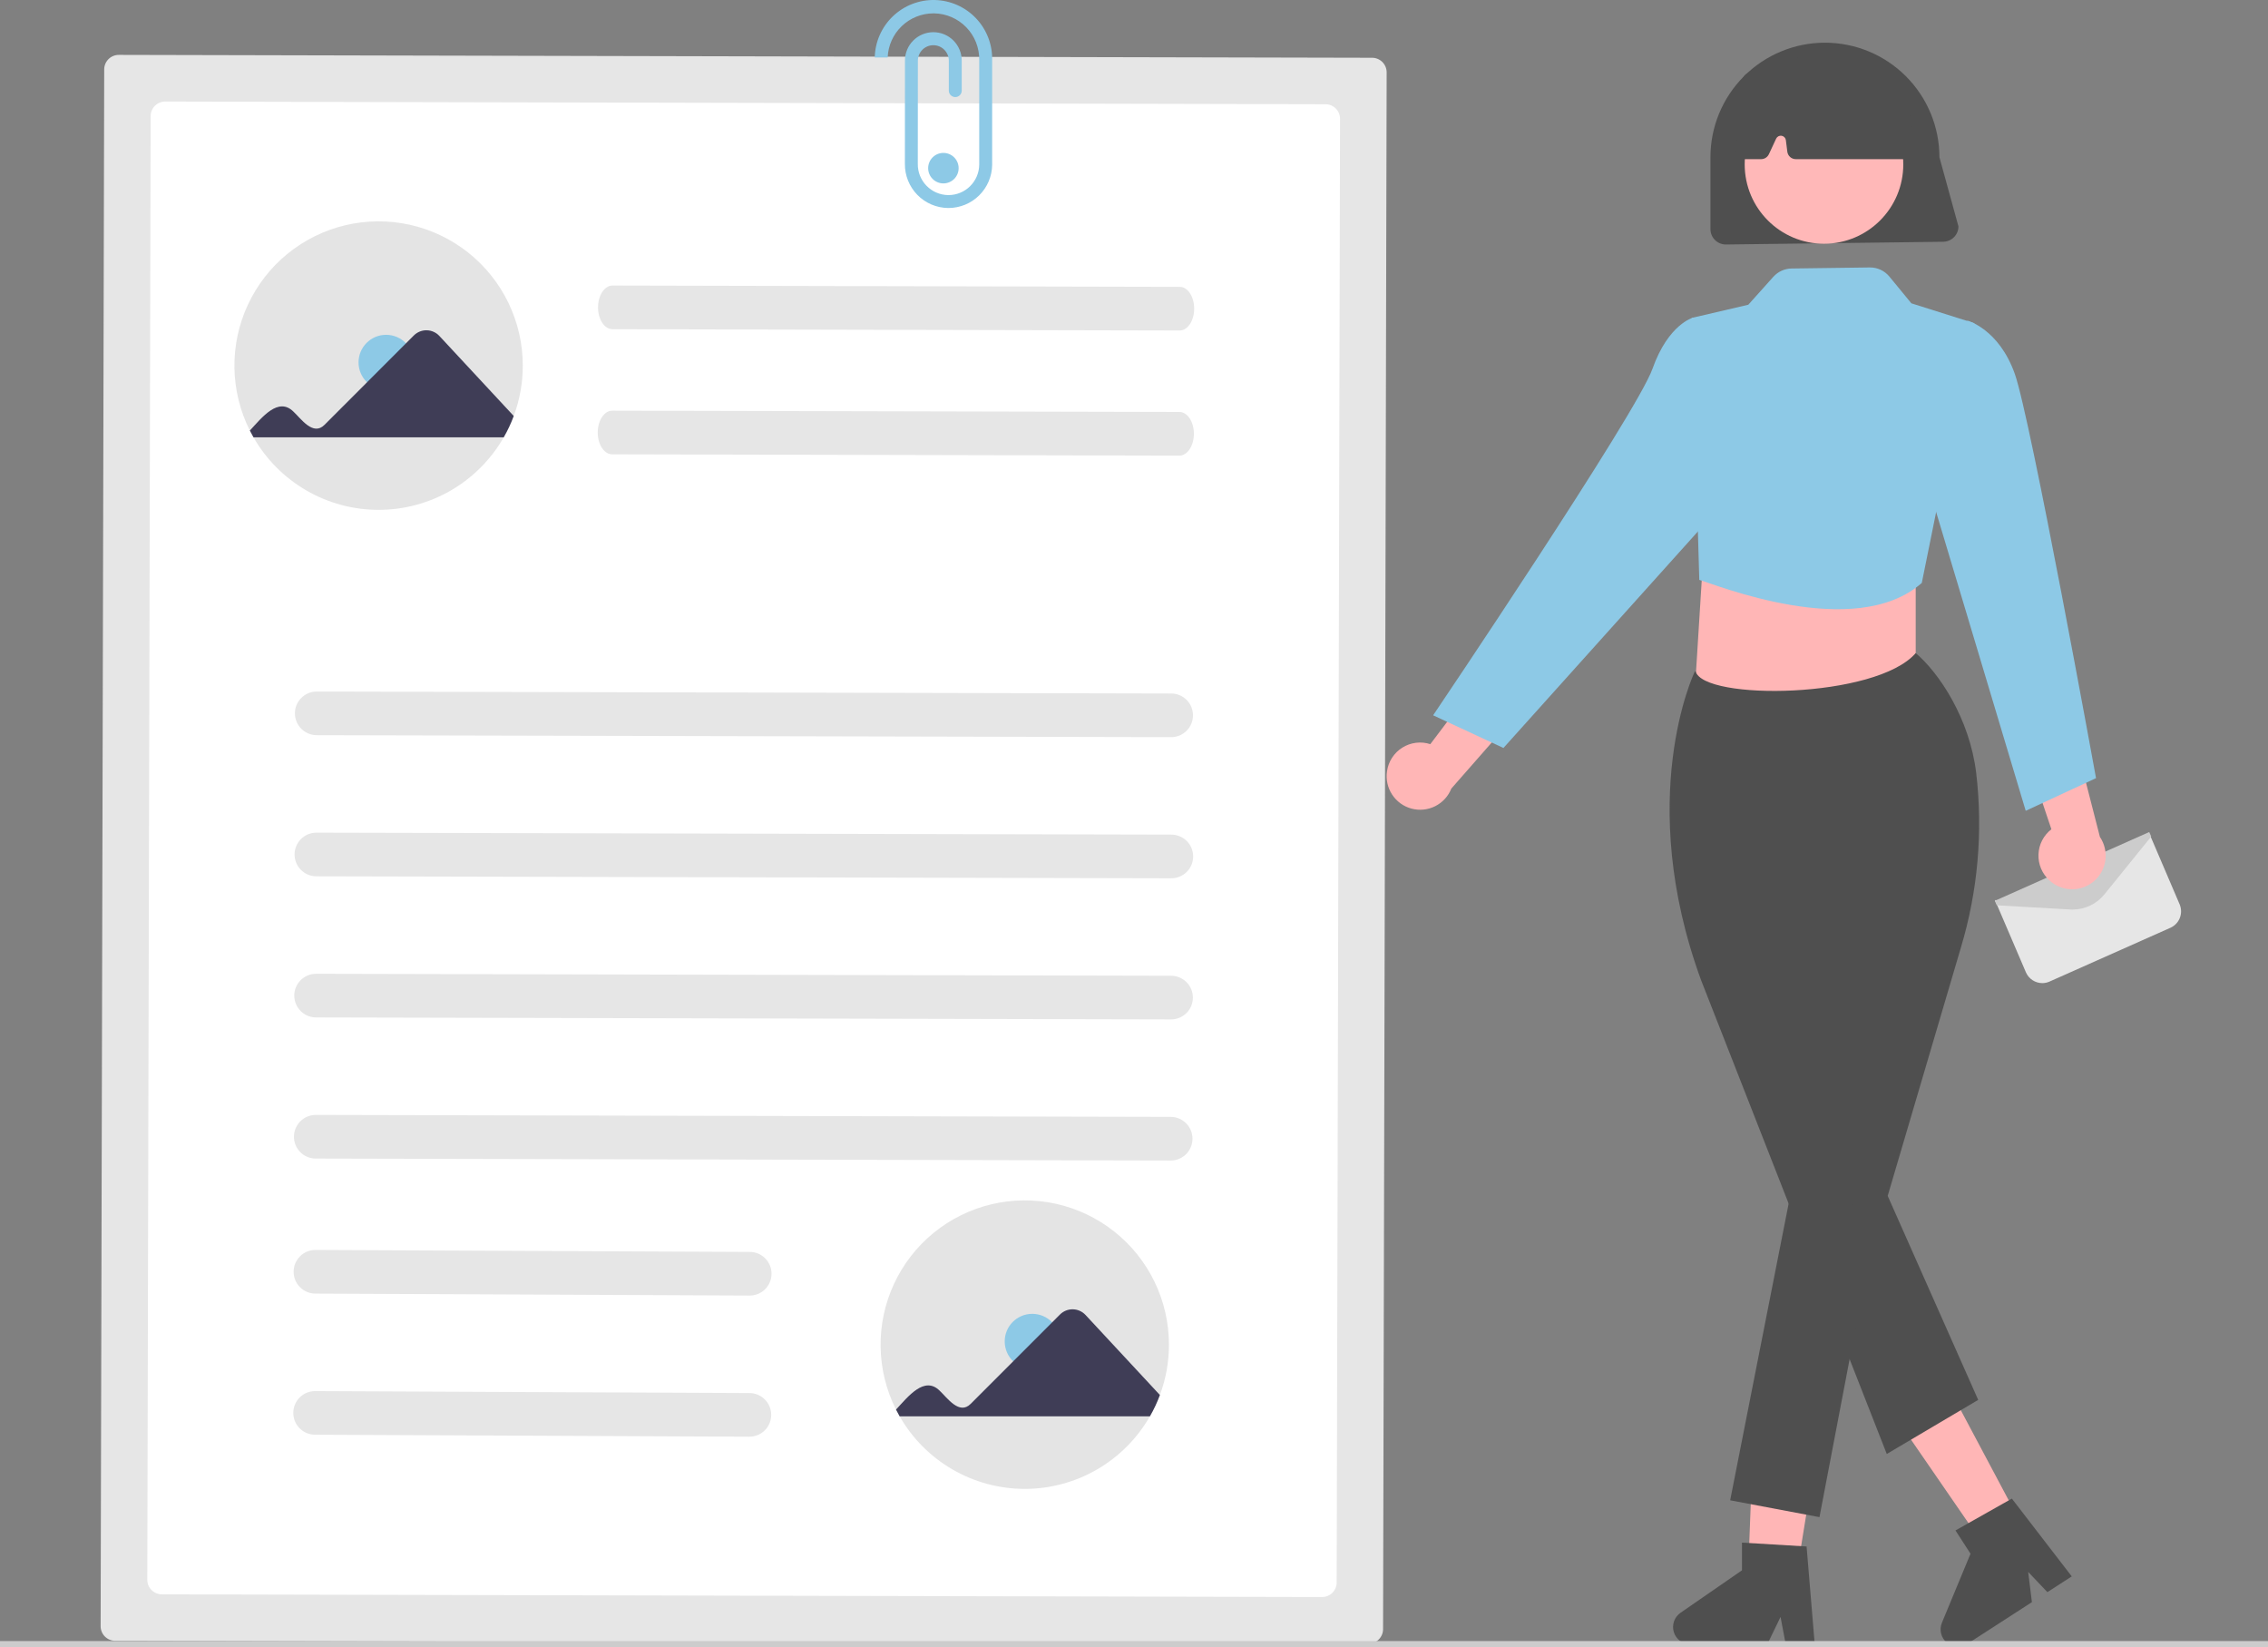 <svg width="303" height="220" viewBox="0 0 303 220" fill="none" xmlns="http://www.w3.org/2000/svg">
<rect x="0" y="0" width="303" height="220" fill="#808080" stroke="none"/>
<g clip-path="url(#clip0_125_689)">
<path d="M255.933 99.45L226.207 95.784L227.836 69.713H255.933V99.45Z" fill="#FFB6B6"/>
<path d="M272.847 131.307C272.38 131.306 271.924 131.168 271.534 130.911C271.144 130.654 270.838 130.288 270.654 129.859L266.526 120.225L278.76 120.268L287.167 111.375L291.198 120.792C291.442 121.368 291.451 122.018 291.222 122.601C290.993 123.185 290.545 123.655 289.974 123.912L273.815 131.1C273.511 131.236 273.181 131.306 272.847 131.307Z" fill="#E6E6E6"/>
<path d="M276.902 121.482C276.8 121.482 276.698 121.479 276.596 121.473L266.766 120.917L266.5 120.32L266.685 120.237L287.132 111.128L287.399 111.726L281.143 119.458C280.631 120.09 279.984 120.599 279.251 120.949C278.517 121.299 277.715 121.481 276.902 121.482Z" fill="#CCCCCC"/>
<path d="M259.589 32.291L230.565 32.654C230.021 32.653 229.498 32.437 229.113 32.051C228.728 31.666 228.511 31.143 228.511 30.598V21.005C228.511 16.946 230.122 13.054 232.991 10.184C235.86 7.314 239.751 5.702 243.808 5.702C247.865 5.702 251.756 7.314 254.625 10.184C257.494 13.054 259.105 16.946 259.105 21.005L261.644 30.235C261.643 30.78 261.427 31.303 261.041 31.688C260.656 32.074 260.134 32.29 259.589 32.291H259.589Z" fill="#4F4F4F"/>
<path d="M273.798 117.587C273.315 117.149 272.934 116.612 272.681 116.011C272.428 115.41 272.31 114.761 272.336 114.11C272.361 113.459 272.528 112.821 272.826 112.242C273.124 111.662 273.546 111.155 274.061 110.757L269.012 95.743L276.967 97.846L280.544 111.781C281.16 112.691 281.42 113.796 281.274 114.885C281.129 115.975 280.589 116.973 279.756 117.689C278.923 118.406 277.856 118.792 276.757 118.773C275.659 118.754 274.606 118.332 273.798 117.587V117.587Z" fill="#FFB6B6"/>
<path d="M239.385 214.161L233.427 213.194L234.321 189.748L243.113 191.174L239.385 214.161Z" fill="#FFB6B6"/>
<path d="M269.075 201.731L263.687 204.45L249.416 183.732L257.368 179.718L269.075 201.731Z" fill="#FFB6B6"/>
<path d="M243.681 32.554C249.532 32.554 254.275 27.81 254.275 21.957C254.275 16.104 249.532 11.359 243.681 11.359C237.83 11.359 233.087 16.104 233.087 21.957C233.087 27.81 237.83 32.554 243.681 32.554Z" fill="#FFB8B8"/>
<path d="M252.069 194.197L227.259 130.909C218.38 106.644 226.313 89.921 226.394 89.755L226.435 89.674L226.52 89.643C227.539 93.61 250.639 93.34 255.933 87.23C259.023 89.826 263.135 95.939 264.016 103.245C264.937 111.083 264.239 119.026 261.965 126.582L252.192 159.725L264.283 186.973L252.069 194.197Z" fill="#4F4F4F"/>
<path d="M240.105 154.941L231.147 200.384L243.078 202.634L250.585 163.299L240.105 154.941Z" fill="#4F4F4F"/>
<path d="M227.021 77.453C228.93 77.963 247.796 85.74 256.747 77.86L263.771 43.168L255.356 40.513L252.419 36.941C252.101 36.553 251.7 36.242 251.246 36.031C250.791 35.82 250.295 35.715 249.794 35.722L239.355 35.861C238.893 35.868 238.438 35.97 238.017 36.161C237.597 36.352 237.22 36.629 236.912 36.972L233.568 40.703L226.015 42.461L227.021 77.453Z" fill="#8DC9E6"/>
<path d="M260.568 45.874L262.855 42.828C262.855 42.828 267.045 43.929 269.174 49.935C271.303 55.942 280.025 103.931 280.025 103.931L270.632 108.294L257.913 65.882L260.568 45.874Z" fill="#8DC9E6"/>
<path d="M185.3 103.025C185.388 102.379 185.618 101.761 185.971 101.213C186.325 100.666 186.794 100.203 187.345 99.856C187.897 99.51 188.518 99.289 189.165 99.208C189.811 99.128 190.467 99.19 191.087 99.391L200.634 86.753L203.383 94.512L193.895 105.323C193.491 106.344 192.725 107.181 191.744 107.674C190.763 108.168 189.636 108.284 188.575 108C187.514 107.717 186.595 107.053 185.991 106.136C185.387 105.219 185.141 104.111 185.299 103.025H185.3Z" fill="#FFB6B6"/>
<path d="M229.371 45.202L226.207 42.42C226.207 42.42 222.894 43.256 220.765 49.263C218.636 55.269 191.463 95.539 191.463 95.539L200.856 99.902L232.027 65.208L229.371 45.202Z" fill="#8DC9E6"/>
<path d="M254.721 21.257H239.914C239.636 21.257 239.367 21.155 239.158 20.971C238.95 20.787 238.816 20.533 238.781 20.257L238.589 18.723C238.57 18.576 238.504 18.438 238.401 18.332C238.298 18.225 238.162 18.155 238.016 18.132C237.869 18.109 237.719 18.134 237.588 18.204C237.456 18.274 237.352 18.385 237.289 18.519L236.318 20.598C236.225 20.795 236.079 20.961 235.896 21.078C235.713 21.194 235.5 21.256 235.283 21.257H233.034C232.732 21.258 232.442 21.138 232.228 20.924C232.014 20.711 231.893 20.421 231.893 20.118C231.893 20.081 231.894 20.043 231.898 20.006L232.785 10.739C232.804 10.541 232.874 10.351 232.988 10.188C233.102 10.025 233.257 9.894 233.436 9.809C240.217 6.642 247.094 6.646 253.875 9.821C254.047 9.902 254.197 10.025 254.309 10.178C254.422 10.331 254.495 10.51 254.521 10.698L255.85 19.953C255.873 20.115 255.862 20.28 255.815 20.437C255.769 20.594 255.69 20.739 255.583 20.863C255.476 20.986 255.343 21.086 255.194 21.154C255.045 21.221 254.884 21.256 254.72 21.256L254.721 21.257Z" fill="#4F4F4F"/>
<path d="M15.869 7.331C15.354 7.33 14.86 7.534 14.495 7.897C14.13 8.261 13.924 8.754 13.922 9.269L13.444 217.201C13.443 217.716 13.647 218.21 14.01 218.575C14.374 218.94 14.867 219.146 15.382 219.148L182.828 219.534C183.343 219.534 183.838 219.33 184.203 218.967C184.567 218.603 184.773 218.11 184.775 217.595L185.254 9.663C185.254 9.148 185.05 8.654 184.687 8.289C184.324 7.924 183.83 7.717 183.315 7.716L15.869 7.331Z" fill="#E6E6E6"/>
<path d="M22.073 13.564C21.558 13.563 21.063 13.767 20.698 14.13C20.334 14.494 20.128 14.987 20.126 15.502L19.678 210.997C19.677 211.512 19.881 212.006 20.244 212.371C20.608 212.736 21.101 212.942 21.616 212.944L176.63 213.301C177.145 213.302 177.639 213.098 178.004 212.734C178.369 212.371 178.575 211.878 178.577 211.362L179.025 15.868C179.025 15.353 178.822 14.859 178.458 14.493C178.095 14.128 177.601 13.922 177.086 13.921L22.073 13.564Z" fill="white"/>
<path d="M156.494 98.455L42.274 98.192C41.507 98.182 40.775 97.869 40.237 97.322C39.699 96.775 39.399 96.038 39.4 95.271C39.402 94.504 39.706 93.768 40.247 93.224C40.787 92.679 41.52 92.37 42.287 92.363L156.507 92.626C157.274 92.636 158.006 92.949 158.544 93.496C159.082 94.043 159.383 94.78 159.381 95.547C159.379 96.315 159.075 97.05 158.534 97.595C157.994 98.139 157.261 98.448 156.494 98.456V98.455Z" fill="#E6E6E6"/>
<path d="M157.6 44.142L81.822 43.968C80.754 43.966 79.892 42.658 79.895 41.049C79.899 39.439 80.768 38.136 81.835 38.138L157.613 38.312C158.681 38.315 159.543 39.622 159.54 41.232C159.536 42.842 158.667 44.147 157.6 44.142Z" fill="#E6E6E6"/>
<path d="M157.561 60.855L81.783 60.68C80.716 60.678 79.853 59.371 79.857 57.761C79.861 56.151 80.729 54.848 81.797 54.85L157.575 55.025C158.642 55.027 159.505 56.334 159.501 57.944C159.497 59.554 158.629 60.857 157.561 60.855Z" fill="#E6E6E6"/>
<path d="M156.449 117.305L42.229 117.042C41.462 117.031 40.73 116.719 40.192 116.172C39.654 115.625 39.354 114.888 39.355 114.12C39.357 113.353 39.661 112.618 40.202 112.073C40.742 111.529 41.475 111.219 42.242 111.212L156.462 111.475C157.235 111.468 157.979 111.768 158.531 112.31C159.082 112.851 159.396 113.59 159.403 114.363C159.41 115.136 159.11 115.88 158.569 116.432C158.027 116.984 157.289 117.298 156.516 117.305C156.494 117.305 156.471 117.305 156.449 117.305Z" fill="#E6E6E6"/>
<path d="M156.408 136.154L42.188 135.891C41.421 135.881 40.689 135.568 40.151 135.021C39.613 134.474 39.313 133.737 39.315 132.97C39.316 132.202 39.62 131.467 40.161 130.922C40.701 130.378 41.434 130.069 42.201 130.062L156.421 130.325C156.804 130.32 157.185 130.392 157.54 130.535C157.896 130.677 158.219 130.889 158.493 131.157C158.767 131.425 158.985 131.745 159.135 132.097C159.285 132.45 159.364 132.829 159.368 133.212C159.371 133.595 159.299 133.975 159.156 134.331C159.013 134.686 158.801 135.01 158.532 135.283C158.263 135.556 157.944 135.774 157.591 135.924C157.238 136.073 156.86 136.152 156.476 136.155C156.454 136.155 156.431 136.155 156.408 136.154V136.154Z" fill="#E6E6E6"/>
<path d="M156.364 155.004L42.144 154.741C41.377 154.731 40.645 154.418 40.107 153.871C39.569 153.324 39.269 152.587 39.27 151.82C39.272 151.053 39.576 150.317 40.117 149.773C40.657 149.228 41.39 148.919 42.157 148.912L156.377 149.175C157.15 149.168 157.893 149.469 158.444 150.01C158.994 150.552 159.308 151.29 159.315 152.062C159.323 152.835 159.023 153.578 158.483 154.13C157.942 154.682 157.205 154.996 156.433 155.005C156.41 155.005 156.387 155.005 156.364 155.004Z" fill="#E6E6E6"/>
<path d="M100.126 173.039L42.1 172.776C41.333 172.766 40.601 172.453 40.063 171.906C39.526 171.359 39.225 170.622 39.227 169.855C39.228 169.087 39.532 168.352 40.073 167.807C40.613 167.263 41.346 166.954 42.113 166.947L100.14 167.21C100.912 167.204 101.654 167.504 102.205 168.046C102.755 168.587 103.069 169.325 103.076 170.097C103.083 170.869 102.784 171.613 102.244 172.165C101.704 172.716 100.967 173.031 100.195 173.04C100.172 173.04 100.149 173.04 100.126 173.039Z" fill="#E6E6E6"/>
<path d="M100.083 191.889L42.057 191.626C41.29 191.616 40.558 191.303 40.02 190.756C39.483 190.209 39.182 189.472 39.184 188.705C39.185 187.938 39.489 187.202 40.03 186.658C40.57 186.113 41.303 185.804 42.071 185.797L100.097 186.06C100.869 186.054 101.611 186.355 102.162 186.896C102.712 187.437 103.026 188.175 103.033 188.947C103.04 189.719 102.741 190.463 102.201 191.015C101.661 191.566 100.924 191.881 100.152 191.89C100.129 191.89 100.106 191.89 100.083 191.889Z" fill="#E6E6E6"/>
<path d="M132.549 21.889V8.02C132.572 6.989 132.391 5.965 132.018 5.004C131.645 4.044 131.086 3.166 130.374 2.422C129.662 1.677 128.81 1.08 127.867 0.665C126.924 0.25 125.909 0.025 124.879 0.002C123.85 -0.021 122.825 0.16 121.865 0.533C120.905 0.906 120.028 1.465 119.284 2.178C118.539 2.89 117.943 3.742 117.528 4.685C117.113 5.628 116.887 6.644 116.865 7.674H118.591C118.652 6.093 119.323 4.597 120.462 3.499C121.602 2.401 123.121 1.787 124.703 1.785H124.793C126.417 1.811 127.964 2.481 129.095 3.647C130.226 4.814 130.847 6.382 130.823 8.007V22C130.809 23.08 130.371 24.11 129.603 24.869C128.835 25.628 127.8 26.054 126.72 26.056H126.67C125.58 26.041 124.541 25.593 123.781 24.812C123.021 24.031 122.602 22.98 122.616 21.89L122.626 8.114C122.624 7.565 122.84 7.038 123.227 6.649C123.613 6.26 124.138 6.041 124.686 6.039C125.235 6.037 125.761 6.253 126.15 6.64C126.539 7.026 126.758 7.552 126.76 8.1V12.102C126.76 12.331 126.851 12.551 127.013 12.713C127.175 12.875 127.394 12.966 127.623 12.966C127.852 12.966 128.072 12.875 128.233 12.713C128.395 12.551 128.486 12.331 128.486 12.102V8.086C128.485 7.588 128.386 7.095 128.195 6.635C128.004 6.175 127.723 5.757 127.371 5.405C127.018 5.054 126.599 4.775 126.139 4.585C125.678 4.395 125.185 4.298 124.687 4.299C124.189 4.3 123.696 4.399 123.236 4.59C122.776 4.782 122.359 5.062 122.007 5.415C121.656 5.768 121.377 6.186 121.187 6.647C120.997 7.108 120.9 7.601 120.901 8.099L120.892 21.879C120.875 23.425 121.472 24.915 122.551 26.021C123.631 27.128 125.105 27.76 126.65 27.781H126.722C128.256 27.779 129.727 27.173 130.817 26.094C131.908 25.015 132.53 23.551 132.55 22.017C132.549 21.972 132.549 21.927 132.549 21.889Z" fill="#8DC9E6"/>
<path d="M156.168 179.594C156.171 181.891 155.762 184.169 154.96 186.321C154.595 187.307 154.149 188.26 153.624 189.17C151.937 192.115 149.503 194.561 146.568 196.263C143.633 197.965 140.3 198.861 136.908 198.861C133.516 198.861 130.183 197.965 127.248 196.263C124.313 194.561 121.879 192.115 120.192 189.17C120.021 188.874 119.86 188.574 119.706 188.269C118.397 185.671 117.693 182.81 117.647 179.9C117.601 176.991 118.214 174.109 119.44 171.471C120.666 168.833 122.474 166.506 124.727 164.666C126.98 162.827 129.62 161.521 132.45 160.848C135.279 160.175 138.225 160.151 141.064 160.78C143.904 161.408 146.565 162.671 148.847 164.475C151.13 166.278 152.974 168.576 154.242 171.194C155.51 173.813 156.168 176.684 156.168 179.594H156.168Z" fill="#E4E4E4"/>
<path d="M137.909 182.847C139.943 182.847 141.591 181.197 141.591 179.163C141.591 177.129 139.943 175.479 137.909 175.479C135.876 175.479 134.227 177.129 134.227 179.163C134.227 181.197 135.876 182.847 137.909 182.847Z" fill="#8DC9E6"/>
<path d="M119.707 188.269C121.329 186.515 123.498 183.73 125.532 185.742C126.553 186.691 128.15 189.043 129.68 187.506L141.622 175.558C141.847 175.336 142.114 175.161 142.408 175.044C142.701 174.927 143.015 174.869 143.331 174.875C143.646 174.88 143.958 174.949 144.247 175.077C144.536 175.205 144.796 175.389 145.013 175.619L154.96 186.321C154.596 187.307 154.149 188.26 153.624 189.17H120.192L119.707 188.269Z" fill="#3F3D56"/>
<path d="M69.842 48.832C69.845 51.129 69.435 53.407 68.633 55.559C68.269 56.545 67.822 57.498 67.297 58.409C65.611 61.353 63.176 63.8 60.241 65.501C57.306 67.203 53.974 68.099 50.581 68.099C47.189 68.099 43.857 67.203 40.922 65.501C37.986 63.8 35.552 61.353 33.866 58.409C33.695 58.112 33.533 57.812 33.38 57.507C32.071 54.909 31.366 52.048 31.32 49.139C31.274 46.23 31.887 43.348 33.113 40.709C34.339 38.071 36.147 35.745 38.4 33.905C40.653 32.065 43.294 30.759 46.123 30.086C48.953 29.413 51.898 29.39 54.738 30.018C57.578 30.646 60.239 31.909 62.521 33.713C64.803 35.517 66.647 37.814 67.915 40.432C69.183 43.051 69.842 45.923 69.842 48.832H69.842Z" fill="#E4E4E4"/>
<path d="M51.583 52.085C53.616 52.085 55.265 50.436 55.265 48.401C55.265 46.367 53.616 44.718 51.583 44.718C49.549 44.718 47.9 46.367 47.9 48.401C47.9 50.436 49.549 52.085 51.583 52.085Z" fill="#8DC9E6"/>
<path d="M33.38 57.507C35.002 55.753 37.171 52.968 39.205 54.98C40.226 55.929 41.824 58.281 43.353 56.744L55.296 44.797C55.521 44.575 55.788 44.4 56.081 44.282C56.374 44.165 56.688 44.107 57.004 44.113C57.32 44.119 57.631 44.187 57.92 44.315C58.209 44.443 58.47 44.627 58.687 44.857L68.633 55.559C68.269 56.545 67.822 57.498 67.297 58.409H33.866L33.38 57.507Z" fill="#3F3D56"/>
<path d="M126.036 24.496C127.16 24.496 128.072 23.584 128.072 22.46C128.072 21.335 127.16 20.423 126.036 20.423C124.911 20.423 124 21.335 124 22.46C124 23.584 124.911 24.496 126.036 24.496Z" fill="#8DC9E6"/>
<path d="M242.444 219.621H238.569L237.877 215.961L236.106 219.621H225.828C225.335 219.621 224.855 219.463 224.458 219.171C224.062 218.879 223.768 218.468 223.622 217.997C223.475 217.527 223.483 217.022 223.643 216.556C223.804 216.09 224.109 215.687 224.515 215.407L232.723 209.737V206.036L241.356 206.552L242.444 219.621Z" fill="#4F4F4F"/>
<path d="M276.782 210.547L273.527 212.65L270.961 209.951L271.457 213.987L262.823 219.565C262.409 219.832 261.921 219.96 261.429 219.93C260.937 219.9 260.468 219.714 260.09 219.398C259.711 219.082 259.444 218.654 259.326 218.175C259.208 217.697 259.247 217.193 259.436 216.738L263.256 207.52L261.249 204.411L268.781 200.159L276.782 210.547Z" fill="#4F4F4F"/>
<path d="M303 219.185H0V220H303V219.185Z" fill="#CCCCCC"/>
</g>
<defs>
<clipPath id="clip0_125_689">
<rect width="303" height="220" fill="white"/>
</clipPath>
</defs>
</svg>
